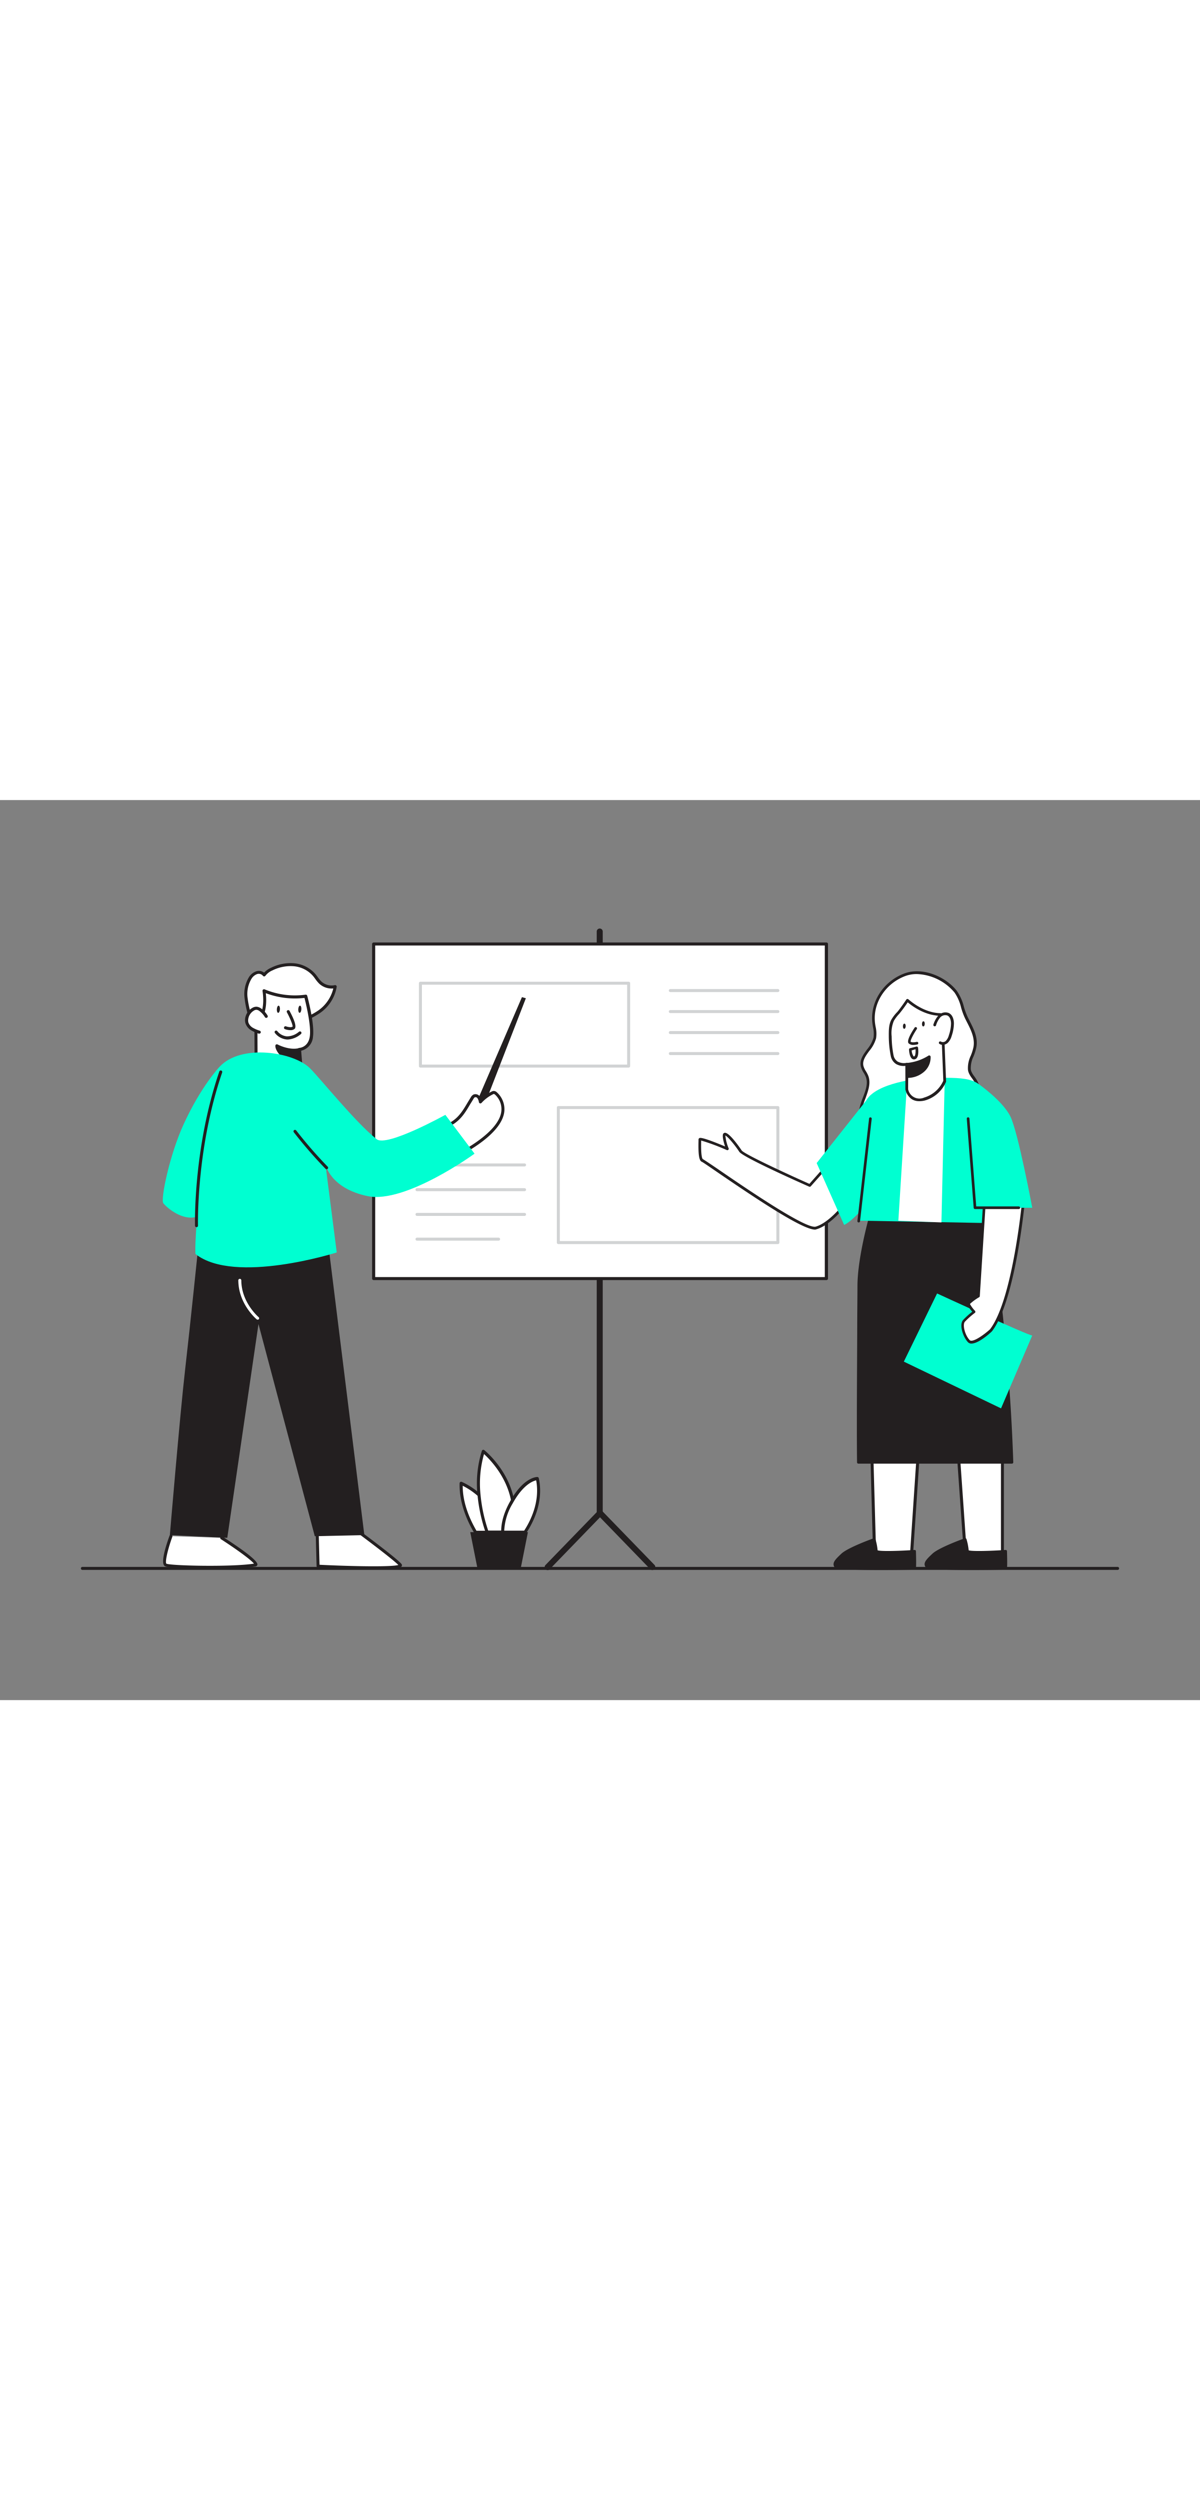 <svg xmlns="http://www.w3.org/2000/svg" viewBox="0 0 400 300" data-imageid="group-presentation-flatline" imageName="Group Presentation" class="illustrations_image" style="width: 144px;"><rect x="0" y="0" width="400" height="300" fill="#808080" stroke="none"/><g id="_48_group_presentation" data-name="#48_group_presentation"><path d="M159.69,231.63a23.25,23.25,0,0,0-6-3.9c-.18,6.38,2.41,12.26,4.8,16.28h7.79" fill="#fff"/><path d="M166.31,244.52h-7.79a.5.5,0,0,1-.44-.25c-2.33-3.91-5.06-10-4.88-16.55a.51.51,0,0,1,.24-.42.52.52,0,0,1,.47-.05,23.61,23.61,0,0,1,6.12,4,.52.52,0,1,1-.69.77,23.7,23.7,0,0,0-5.11-3.47c0,5.91,2.46,11.32,4.59,15h7.49a.52.52,0,1,1,0,1Z" fill="#231f20"/><path d="M170.84,233.34c-1.91-10-9.73-16.26-9.73-16.26a36,36,0,0,0-1.42,14.55A53.68,53.68,0,0,0,162.38,244h8.37" fill="#fff"/><path d="M170.75,244.52h-8.37a.52.52,0,0,1-.49-.35,54.29,54.29,0,0,1-2.72-12.5,36.47,36.47,0,0,1,1.45-14.75.51.51,0,0,1,.34-.33.53.53,0,0,1,.47.09c.33.26,8,6.51,9.92,16.56a.53.53,0,0,1-.41.61.51.51,0,0,1-.6-.41c-1.56-8.11-7.15-13.78-9-15.45a36,36,0,0,0-1.16,13.59,52.7,52.7,0,0,0,2.55,11.91h8a.52.52,0,1,1,0,1Z" fill="#231f20"/><path d="M175,244h-7.41c-.08-2.2.42-5.52,2.8-9.83l.48-.84c4.29-7.27,8.22-7.19,8.22-7.19C180.73,233.8,177.22,240.63,175,244Z" fill="#fff"/><path d="M175,244.52h-7.41a.52.52,0,0,1-.52-.49c-.07-2.11.37-5.58,2.87-10.1l.48-.85c4.4-7.45,8.5-7.45,8.68-7.45a.53.53,0,0,1,.5.41c1.7,7.85-1.88,14.8-4.17,18.25A.51.51,0,0,1,175,244.52Zm-6.9-1h6.62c2.15-3.31,5.32-9.65,4-16.77-1.06.23-4.09,1.34-7.37,6.89-.15.26-.31.53-.47.82A19.31,19.31,0,0,0,168.08,243.49Z" fill="#231f20"/><polygon points="173.63 255.77 159.09 255.77 156.75 244.01 175.97 244.01 173.63 255.77" fill="#231f20"/><path d="M199.91,238.1a.51.51,0,0,1-.5-.5V43.82a.5.5,0,0,1,.5-.5.5.5,0,0,1,.5.5V237.6A.5.5,0,0,1,199.91,238.1Z" fill="#d1d3d4"/><path d="M182.55,256.16a.49.49,0,0,1-.35-.15.49.49,0,0,1,0-.7l17.45-18a.53.53,0,0,1,.72,0l17.45,18a.5.5,0,0,1-.72.69L200,238.35,182.91,256A.52.52,0,0,1,182.55,256.16Z" fill="#d1d3d4"/><path d="M199.91,238.1a.51.51,0,0,1-.5-.5V43.82a.5.5,0,0,1,.5-.5.5.5,0,0,1,.5.5V237.6A.5.5,0,0,1,199.91,238.1Z" fill="none" stroke="#231f20" stroke-linecap="round" stroke-linejoin="round"/><path d="M182.55,256.16a.49.49,0,0,1-.35-.15.49.49,0,0,1,0-.7l17.45-18a.53.53,0,0,1,.72,0l17.45,18a.5.5,0,0,1-.72.69L200,238.35,182.91,256A.52.52,0,0,1,182.55,256.16Z" fill="none" stroke="#231f20" stroke-linecap="round" stroke-linejoin="round"/><rect x="124.55" y="47.97" width="150.9" height="111.53" fill="#fff"/><path d="M275.45,160H124.55a.51.51,0,0,1-.51-.51V48a.51.51,0,0,1,.51-.52h150.9A.51.51,0,0,1,276,48V159.5A.51.51,0,0,1,275.45,160Zm-150.38-1H274.93V48.48H125.07Z" fill="#231f20"/><path d="M174.84,122.12H139a.5.5,0,0,1-.5-.5.5.5,0,0,1,.5-.5h35.85a.5.5,0,0,1,.5.5A.5.5,0,0,1,174.84,122.12Z" fill="#d1d3d4"/><path d="M174.84,130.37H139a.5.5,0,0,1-.5-.5.5.5,0,0,1,.5-.5h35.85a.5.5,0,0,1,.5.5A.5.5,0,0,1,174.84,130.37Z" fill="#d1d3d4"/><path d="M174.84,138.61H139a.5.5,0,0,1,0-1h35.85a.5.5,0,1,1,0,1Z" fill="#d1d3d4"/><path d="M166.19,146.86H139a.5.5,0,0,1-.5-.5.5.5,0,0,1,.5-.5h27.2a.5.5,0,0,1,.5.5A.5.5,0,0,1,166.19,146.86Z" fill="#d1d3d4"/><path d="M259.29,148H186.11a.5.5,0,0,1-.5-.5v-45a.5.5,0,0,1,.5-.5h73.18a.5.5,0,0,1,.5.5v45.05A.5.5,0,0,1,259.29,148Zm-72.68-1h72.18V103H186.61Z" fill="#d1d3d4"/><path d="M209.55,89.17H140.14a.5.5,0,0,1-.5-.5V61.05a.5.5,0,0,1,.5-.5h69.41a.5.5,0,0,1,.5.5V88.67A.51.51,0,0,1,209.55,89.17Zm-68.91-1h68.41V61.55H140.64Z" fill="#d1d3d4"/><path d="M259.29,64H223.44a.5.5,0,0,1-.5-.5.51.51,0,0,1,.5-.5h35.85a.5.5,0,0,1,.5.5A.5.5,0,0,1,259.29,64Z" fill="#d1d3d4"/><path d="M259.29,71H223.44a.5.5,0,0,1-.5-.5.51.51,0,0,1,.5-.5h35.85a.5.5,0,0,1,.5.5A.5.5,0,0,1,259.29,71Z" fill="#d1d3d4"/><path d="M259.29,78H223.44a.5.5,0,0,1-.5-.5.51.51,0,0,1,.5-.5h35.85a.5.5,0,0,1,.5.5A.5.5,0,0,1,259.29,78Z" fill="#d1d3d4"/><path d="M259.29,85H223.44a.5.5,0,0,1,0-1h35.85a.5.5,0,0,1,0,1Z" fill="#d1d3d4"/><path d="M372.53,256.6H27.47a.5.5,0,0,1-.5-.5.5.5,0,0,1,.5-.5H372.53a.5.5,0,0,1,.5.5A.5.5,0,0,1,372.53,256.6Z" fill="#231f20"/><path d="M83.39,72.78A53.3,53.3,0,0,1,82,66a10.2,10.2,0,0,1,1.43-6.68,4.16,4.16,0,0,1,2.13-1.73,2.3,2.3,0,0,1,2.51.73,6,6,0,0,1,2.54-2,14,14,0,0,1,7.47-1.43,10.18,10.18,0,0,1,6.69,3.41,28.46,28.46,0,0,0,2,2.49,5.58,5.58,0,0,0,5,1.39,12.76,12.76,0,0,1-5.42,8.43,24.74,24.74,0,0,1-9.5,3.82,15.88,15.88,0,0,1-5.4.39,6.82,6.82,0,0,1-4.63-2.55" fill="#fff"/><path d="M92.9,75.43a11.34,11.34,0,0,1-1.53-.1,7.3,7.3,0,0,1-5-2.76.51.51,0,0,1,.11-.72.52.52,0,0,1,.72.12,6.36,6.36,0,0,0,4.29,2.34,15.74,15.74,0,0,0,5.22-.38A24.06,24.06,0,0,0,106,70.2a12.56,12.56,0,0,0,5.1-7.4,6.07,6.07,0,0,1-4.73-1.63,12.14,12.14,0,0,1-1.31-1.59c-.23-.32-.46-.64-.72-.94A9.57,9.57,0,0,0,98,55.4a13.58,13.58,0,0,0-7.19,1.38,5.72,5.72,0,0,0-2.33,1.78.52.52,0,0,1-.42.23.53.53,0,0,1-.43-.22A1.77,1.77,0,0,0,85.72,58a3.72,3.72,0,0,0-1.86,1.52,9.87,9.87,0,0,0-1.34,6.35,34.86,34.86,0,0,0,1,5c.15.6.29,1.19.42,1.79a.51.51,0,0,1-.39.62.53.53,0,0,1-.61-.4c-.13-.59-.28-1.18-.42-1.77a34.55,34.55,0,0,1-1-5.12A10.88,10.88,0,0,1,83,59a4.68,4.68,0,0,1,2.41-1.92,2.89,2.89,0,0,1,2.62.44,7.21,7.21,0,0,1,2.36-1.64,14.41,14.41,0,0,1,7.74-1.47,10.66,10.66,0,0,1,7,3.59c.27.33.52.67.77,1a10.54,10.54,0,0,0,1.18,1.44,5.05,5.05,0,0,0,4.53,1.25.53.53,0,0,1,.46.13.49.49,0,0,1,.16.44A13.23,13.23,0,0,1,106.64,71a24.94,24.94,0,0,1-9.7,3.91A20.22,20.22,0,0,1,92.9,75.43Z" fill="#231f20"/><path d="M99.8,83.1l.67,8.27s-2.46,5.14-7.81,3.9a11,11,0,0,1-7.3-5.92l-.08-15.07s3.94-2.15,2.7-10.73a26.48,26.48,0,0,0,13.89,1.8s2.51,9.3,1.91,13.44S99.8,83.1,99.8,83.1Z" fill="#fff"/><path d="M94.28,96a7.88,7.88,0,0,1-1.74-.2,11.42,11.42,0,0,1-7.66-6.22.65.65,0,0,1,0-.19l-.08-15.07a.53.53,0,0,1,.27-.46s3.61-2.14,2.44-10.21a.51.51,0,0,1,.2-.49.53.53,0,0,1,.53-.05,26.24,26.24,0,0,0,13.6,1.76.5.5,0,0,1,.57.37c.11.39,2.53,9.46,1.92,13.66a5.14,5.14,0,0,1-3.94,4.66l.63,7.8a.46.46,0,0,1,0,.26S98.78,96,94.28,96Zm-8.41-6.73a10.52,10.52,0,0,0,6.91,5.52c4.49,1,6.77-2.74,7.16-3.49l-.66-8.13a.56.56,0,0,1,.13-.39.53.53,0,0,1,.36-.17h0c.12,0,3-.21,3.5-3.86.51-3.49-1.3-10.93-1.78-12.8A27.46,27.46,0,0,1,88.6,64.37c.76,6.94-1.91,9.53-2.8,10.19Z" fill="#231f20"/><path d="M99.94,87.21a6.94,6.94,0,0,1-5.49-1.73c-2.37-2.25-2.18-3.56-2.18-3.56s3.82,2,7.31,1.31Z" fill="#231f20"/><path d="M99.12,87.76a7.23,7.23,0,0,1-5-1.92c-2.49-2.35-2.35-3.83-2.33-4a.49.49,0,0,1,.27-.38.5.5,0,0,1,.46,0s3.7,2,7,1.26a.48.48,0,0,1,.4.09.52.52,0,0,1,.2.35l.36,4a.49.49,0,0,1-.42.53A5.46,5.46,0,0,1,99.12,87.76ZM93,82.8a7.75,7.75,0,0,0,1.81,2.32,6.43,6.43,0,0,0,4.6,1.64l-.27-3A12.44,12.44,0,0,1,93,82.8Z" fill="#231f20"/><path d="M96.07,70.52s2.54,4.67,1.77,5.37-2.68,0-2.68,0" fill="#fff"/><path d="M96.77,76.7A5.8,5.8,0,0,1,95,76.37a.5.5,0,1,1,.34-.94c.66.23,1.8.43,2.18.09.14-.39-.72-2.63-1.88-4.76a.5.5,0,0,1,.88-.48c1.24,2.29,2.54,5.18,1.67,6A2.09,2.09,0,0,1,96.77,76.7Z" fill="#231f20"/><path d="M96,79.82h-.32a5.67,5.67,0,0,1-4-2.13.51.51,0,0,1,0-.71.51.51,0,0,1,.71,0,4.68,4.68,0,0,0,3.24,1.79,6.22,6.22,0,0,0,4-1.52.51.51,0,0,1,.71,0,.5.5,0,0,1,0,.71A7.39,7.39,0,0,1,96,79.82Z" fill="#231f20"/><ellipse cx="92.8" cy="69.73" rx="1.2" ry="0.52" transform="translate(17.1 157.73) rotate(-86.22)" fill="#231f20"/><ellipse cx="99.94" cy="69.73" rx="1.2" ry="0.52" transform="translate(23.77 164.85) rotate(-86.22)" fill="#231f20"/><path d="M88.71,72.07A7.22,7.22,0,0,0,86.87,70a2.46,2.46,0,0,0-1.37-.6,2.16,2.16,0,0,0-1.17.35,4.32,4.32,0,0,0-2.06,2.88,3.41,3.41,0,0,0,.06,1.68,3.77,3.77,0,0,0,1.67,2,11.19,11.19,0,0,0,2.43,1.06" fill="#fff"/><path d="M86.43,77.86a.52.52,0,0,1-.17,0,12.09,12.09,0,0,1-2.54-1.11,4.33,4.33,0,0,1-1.88-2.29,3.86,3.86,0,0,1-.08-1.92,4.85,4.85,0,0,1,2.31-3.24,2.65,2.65,0,0,1,1.45-.42,3.06,3.06,0,0,1,1.67.71,7.82,7.82,0,0,1,2,2.24.52.52,0,0,1-.19.71.51.51,0,0,1-.7-.19,7.05,7.05,0,0,0-1.71-1.94,2,2,0,0,0-1.08-.5,1.56,1.56,0,0,0-.89.28,3.85,3.85,0,0,0-1.82,2.54,3,3,0,0,0,0,1.43,3.36,3.36,0,0,0,1.45,1.72,11.13,11.13,0,0,0,2.33,1,.52.52,0,0,1,.32.66A.51.51,0,0,1,86.43,77.86Z" fill="#231f20"/><path d="M57,245.35s-3.19,8.73-1.78,9.57,22.47,1.2,29.79,0c2.36-.39-11.11-9-11.11-9" fill="#fff"/><path d="M69.33,256.21c-7,0-13.48-.32-14.38-.86-1.53-.92.33-6.77,1.57-10.17a.51.51,0,0,1,.64-.3.5.5,0,0,1,.3.64c-1.57,4.3-2.5,8.49-2,9,1.26.67,21.22,1.19,29.19,0-.9-1.25-6.11-5-11-8.15a.49.49,0,0,1-.15-.69.5.5,0,0,1,.69-.15c5.45,3.5,11.89,7.95,11.61,9.35a.77.77,0,0,1-.69.58A119.17,119.17,0,0,1,69.33,256.21Z" fill="#231f20"/><path d="M105.65,241.29l.38,14.08s28.9,1.44,27.4-.44-15-11.83-15-11.83L116.57,233Z" fill="#fff"/><path d="M123.83,256.41c-5.7,0-12.67-.29-17.83-.54a.5.5,0,0,1-.47-.49l-.38-14.08a.51.51,0,0,1,.2-.41l10.91-8.32a.5.5,0,0,1,.8.3l1.84,9.94c1.6,1.18,13.47,10,14.92,11.81a.67.67,0,0,1,.09.75C133.51,256.15,129.25,256.41,123.83,256.41Zm-17.32-1.52c11.48.56,24,.75,26.28.07-1.87-1.89-10.25-8.21-14.64-11.46a.5.5,0,0,1-.2-.31l-1.73-9.34-10.06,7.68Z" fill="#231f20"/><path d="M108.87,143.58,121.45,245l-16.52.37L86.16,174.66l-10.4,71.25L56.62,245s3.33-39.8,5.07-55,4.42-41.33,4.42-41.33Z" fill="#231f20"/><path d="M85.88,173.2a.51.51,0,0,1-.32-.12c-.25-.21-6.09-5.18-6.12-13a.5.5,0,0,1,.5-.5h0a.51.51,0,0,1,.5.5c0,7.37,5.71,12.22,5.76,12.27a.49.49,0,0,1,.06.7A.48.48,0,0,1,85.88,173.2Z" fill="#fff"/><polygon points="155.39 108.86 173.98 65.69 175.29 66.06 158.15 110.27 155.39 108.86" fill="#231f20"/><path d="M145,110.77a49.73,49.73,0,0,0,6.09-3.31c3-2,4.4-5,6.27-8.1a1.85,1.85,0,0,1,.69-.75,1.27,1.27,0,0,1,1.47.46,3.71,3.71,0,0,1,.59,1.55,13.14,13.14,0,0,1,4-3,1.17,1.17,0,0,1,.57-.16,1.15,1.15,0,0,1,.65.34,7.09,7.09,0,0,1,2.31,6c-.74,6.35-10.63,12.33-15.72,14.86" fill="#fff"/><path d="M151.89,119.18a.49.49,0,0,1-.45-.28.5.5,0,0,1,.22-.67c2.44-1.21,14.66-7.59,15.45-14.47A6.57,6.57,0,0,0,165,98.17c-.07,0-.24-.21-.35-.21a1,1,0,0,0-.32.11,12.61,12.61,0,0,0-3.83,2.89.51.51,0,0,1-.86-.23,3.26,3.26,0,0,0-.49-1.35.78.78,0,0,0-.86-.32,1.41,1.41,0,0,0-.48.57c-.34.54-.65,1.08-1,1.61-1.48,2.52-2.87,4.9-5.45,6.63a51.23,51.23,0,0,1-6.15,3.35.5.5,0,0,1-.67-.24.49.49,0,0,1,.23-.66,49.59,49.59,0,0,0,6-3.28c2.39-1.6,3.73-3.89,5.15-6.3l1-1.64a2.36,2.36,0,0,1,.9-.94,1.77,1.77,0,0,1,2.09.6,2.89,2.89,0,0,1,.45.87,13.58,13.58,0,0,1,3.5-2.46,1.57,1.57,0,0,1,.83-.21,1.64,1.64,0,0,1,.94.46,7.58,7.58,0,0,1,2.47,6.46c-.83,7.2-12.45,13.49-16,15.25A.59.59,0,0,1,151.89,119.18Z" fill="#231f20"/><path d="M148.45,104.92s-19.51,10.83-22.9,8.12c-7.14-5.69-18.58-20-22.19-23.61-5.41-5.44-23-8.31-30.17-.52,0,0-6.12,6.35-12,19.2-4.63,10.08-7.74,25-6.75,26.28,1.23,1.54,6.43,6,11.27,4.48-.86,10.58-.54,12.44-.54,12.44,13,10.3,47.08-.52,47.08-.52l-3.77-29.37s1.52,8,14.09,10.6,35.61-14.15,35.61-14.15Z" fill="#00ffd1" class="target-color"/><path d="M108.87,123.06a.51.51,0,0,1-.36-.15,147.16,147.16,0,0,1-10.58-12.19.5.5,0,0,1,.1-.7.52.52,0,0,1,.7.1,144.77,144.77,0,0,0,10.5,12.09.5.5,0,0,1,0,.71A.49.49,0,0,1,108.87,123.06Z" fill="#231f20"/><path d="M65.5,142.37a.51.51,0,0,1-.5-.49c0-.25-.67-25.76,8.11-51.41a.5.5,0,0,1,.63-.31.51.51,0,0,1,.32.64C65.34,116.27,66,141.6,66,141.85a.5.5,0,0,1-.48.52Z" fill="#231f20"/><polygon points="319.11 213.23 321.94 253.49 334.15 251.68 334.13 211.35 319.11 213.23" fill="#fff"/><path d="M321.48,254.06l-2.9-41.27,16.05-2,0,41.33Zm-1.83-40.4,2.75,39.26,11.25-1.67,0-39.33Z" fill="#231f20"/><path d="M335.21,256.1a56.64,56.64,0,0,0,0-5.68s-13.26.91-12.78-.22a22.4,22.4,0,0,0-.71-3.72s-8.3,3-10.56,5-3.09,3.16-2.15,4.09S335.21,256.1,335.21,256.1Z" fill="#231f20"/><path d="M324,256.63c-7.28,0-14.68-.15-15.3-.76a1.59,1.59,0,0,1-.5-1.17c0-1,1-2,2.68-3.57,2.29-2.06,10.36-4.95,10.71-5.07a.43.43,0,0,1,.35,0,.44.44,0,0,1,.22.28,19.13,19.13,0,0,1,.73,3.73c1.09.38,7,.24,12.3-.12a.44.44,0,0,1,.33.11.41.41,0,0,1,.14.31c.17,5.69,0,5.84-.13,6a.58.58,0,0,1-.32.14h0C332.41,256.58,328.23,256.63,324,256.63Zm-2.58-9.57c-1.76.65-8.09,3.05-9.95,4.73-1.23,1.11-2.37,2.23-2.39,2.93a.67.67,0,0,0,.25.52c1.07.57,16.05.56,25.5.42,0-.76,0-2.81,0-4.77-5.55.37-12.06.6-12.7-.29A.58.58,0,0,1,322,250,23.93,23.93,0,0,0,321.43,247.06Z" fill="#231f20"/><polygon points="290.55 217.11 291.58 253.49 303.79 251.68 306.35 213.23 290.55 217.11" fill="#fff"/><path d="M291.09,254.07l-1-37.35,16.85-4.14-2.63,39.54Zm0-36.57,1,35.41,11.25-1.66,2.5-37.37Z" fill="#231f20"/><path d="M276.18,121.47l-6.25,7s-22-9.72-23.08-11.45-4.27-5.86-5.21-5.67.84,4.93.84,4.93-9.17-3.9-9.17-3.15-.31,6.62.82,7,33.44,23.84,37.94,22.52,9.17-7.32,9.17-7.32" fill="#fff"/><path d="M271.69,143.18c-4.06,0-18.1-9.23-32.79-19.29-2.48-1.71-4.63-3.18-4.93-3.31-.93-.31-1.25-2.26-1.13-7,0-.2,0-.35,0-.44a.59.59,0,0,1,.24-.44c.22-.15.78-.52,8.61,2.76-.48-1.43-1-3.46-.65-4.18a.78.78,0,0,1,.5-.37c1.58-.31,5.64,5.81,5.68,5.87.76,1.16,14.12,7.39,22.58,11.15l6-6.78a.46.46,0,0,1,.69.6l-6.24,7a.48.48,0,0,1-.53.11c-3.69-1.63-22.14-9.87-23.29-11.62-1.44-2.21-3.84-5.08-4.64-5.43a14.31,14.31,0,0,0,1.09,4.28.47.47,0,0,1-.11.49.46.46,0,0,1-.5.09,69.44,69.44,0,0,0-8.54-3.18s0,0,0,.08c-.13,5.25.38,6,.54,6.1s1.28.77,5.13,3.41c8.76,6,29.25,20.06,32.53,19.1,4.31-1.26,8.89-7.1,8.93-7.16a.46.46,0,0,1,.72.56c-.19.25-4.8,6.14-9.4,7.48A2,2,0,0,1,271.69,143.18Z" fill="#231f20"/><path d="M286.12,220.73c-.2-18.64.14-47.67.14-58.75s5.26-27.93,5.26-27.93l36.75-1.2s7.36,37,9.05,87.88Z" fill="#231f20"/><path d="M337.32,221.18h-51.2a.44.44,0,0,1-.44-.44c-.14-12.65,0-29.71.06-43.43,0-6.34.08-11.76.08-15.33,0-11,5.22-27.89,5.28-28.06a.44.44,0,0,1,.4-.31l36.76-1.2a.48.48,0,0,1,.45.36c.07.37,7.38,37.63,9.05,87.95a.41.41,0,0,1-.12.32A.45.45,0,0,1,337.32,221.18Zm-50.77-.89h50.32c-1.61-47.34-8.2-83-9-87l-36.06,1.17c-.7,2.31-5.15,17.43-5.15,27.5,0,3.57,0,9-.08,15.34C286.53,190.87,286.42,207.7,286.55,220.29Z" fill="#231f20"/><path d="M323.14,89.82c-.37-2.39,1.37-4.88,1.83-7.39.66-3.54-1.25-6.73-2.77-9.76s-1.69-6.3-3.63-8.79c-3.67-4.7-11.28-7.82-17.05-5.62-6.5,2.48-11.17,9.06-10.27,16.13.21,1.65.7,3.31.35,4.93-.72,3.45-5,6-4.21,9.41.28,1.18,1.14,2.13,1.59,3.25,1.44,3.53-1.34,7.24-2.07,11-.64,3.29.35,6.65,1.41,9.83.91,2.76,2.08,5.74,4.62,7.14a11,11,0,0,0,5.25,1c8,.13,16.44-1.43,22.46-6.69s8.6-15,4-21.52a10.55,10.55,0,0,1-1.29-2A3.75,3.75,0,0,1,323.14,89.82Z" fill="#fff"/><path d="M299.06,121.43h-.88a11.56,11.56,0,0,1-5.47-1.09c-2.68-1.49-3.9-4.6-4.82-7.39-1.08-3.25-2.08-6.7-1.42-10.07a24.35,24.35,0,0,1,1.19-3.78c.92-2.44,1.79-4.75.9-6.93a10.33,10.33,0,0,0-.67-1.27,7.14,7.14,0,0,1-.94-2.06c-.52-2.18.81-4,2.1-5.75a10.84,10.84,0,0,0,2.11-3.85A9.44,9.44,0,0,0,291,75.7c-.07-.41-.14-.83-.19-1.25-.89-7,3.55-13.94,10.55-16.62,6.23-2.37,14,1.15,17.58,5.77a15.85,15.85,0,0,1,2.34,5.24,24.15,24.15,0,0,0,1.34,3.62l.48.94c1.45,2.85,3,5.79,2.33,9.11a17,17,0,0,1-.92,2.94,8.8,8.8,0,0,0-.91,4.3h0a3.17,3.17,0,0,0,.22.8,6.85,6.85,0,0,0,.91,1.49l.32.45c3.88,5.54,3.41,15.57-4.09,22.12C315.84,119.08,308.28,121.43,299.06,121.43ZM305.58,58a10.9,10.9,0,0,0-3.9.69c-6.62,2.52-10.81,9.1-10,15.65.05.4.12.81.19,1.21a10.27,10.27,0,0,1,.16,3.87,11.33,11.33,0,0,1-2.27,4.2c-1.21,1.66-2.36,3.23-1.95,5a6.55,6.55,0,0,0,.85,1.8,10.77,10.77,0,0,1,.73,1.39c1,2.52,0,5.11-.89,7.6a22.92,22.92,0,0,0-1.16,3.64c-.61,3.15.31,6.34,1.39,9.6.88,2.63,2,5.55,4.41,6.89a10.75,10.75,0,0,0,5,1c9.38.16,17.05-2.12,22.15-6.58,7.12-6.21,7.59-15.69,3.94-20.91-.1-.14-.2-.29-.31-.43a8.17,8.17,0,0,1-1-1.69,4.35,4.35,0,0,1-.27-1,9.58,9.58,0,0,1,.95-4.76,16.65,16.65,0,0,0,.88-2.79c.56-3-.86-5.81-2.25-8.52l-.48-.95a23.37,23.37,0,0,1-1.39-3.76,14.92,14.92,0,0,0-2.19-5A17.13,17.13,0,0,0,305.58,58Z" fill="#231f20"/><path d="M290.13,98.39,272.22,121s1.8,4.07,9.16,20.62c6.49-3.24,17.31-20.79,17.31-20.79Z" fill="#00ffd1" class="target-color"/><path d="M306.48,92.86S292.2,94.18,288.84,100s-2.47,40.19-2.47,40.19l43.46.81s4.32-34.67-1.58-43.67C326,92.23,320.05,92.24,306.48,92.86Z" fill="#00ffd1" class="target-color"/><polygon points="314.9 93.5 313.81 140.78 299.45 140.22 302.25 95.79 314.9 93.5" fill="#fff"/><path d="M302.3,88.07l-.05,8.34s.84,4.66,5.92,3.24a10.48,10.48,0,0,0,6.73-6l-.58-14.43a26.24,26.24,0,0,1-.83-7.74c-6.16-.1-11-4.75-11-4.75s-2.12,3.19-3,4.19a12.85,12.85,0,0,0-1.9,2.51,11,11,0,0,0-.78,5.38,34.82,34.82,0,0,0,.63,6.28C298.2,89,302.3,88.07,302.3,88.07Z" fill="#fff"/><path d="M306.36,100.37a4.53,4.53,0,0,1-2.41-.65,5.29,5.29,0,0,1-2.15-3.23l0-7.89a5,5,0,0,1-3.13-.63,4.11,4.11,0,0,1-1.77-2.77,34.92,34.92,0,0,1-.64-6.36c0-1.72-.08-3.88.84-5.6a12.68,12.68,0,0,1,2-2.61c.88-1,3-4.1,3-4.13a.47.47,0,0,1,.7-.08c.05,0,4.8,4.53,10.7,4.62a.55.55,0,0,1,.32.14.51.51,0,0,1,.13.33,23.61,23.61,0,0,0,.68,7,3.68,3.68,0,0,1,.15.74c0,.1.58,14.43.58,14.43a.57.57,0,0,1,0,.18,10.86,10.86,0,0,1-7,6.26A7.2,7.2,0,0,1,306.36,100.37Zm-3.65-4a3.84,3.84,0,0,0,5.33,2.8,10.15,10.15,0,0,0,6.4-5.62c-.57-14.34-.57-14.34-.57-14.35a4.43,4.43,0,0,0-.12-.54,24,24,0,0,1-.72-6.76c-5.11-.25-9.19-3.41-10.46-4.49a45.81,45.81,0,0,1-2.79,3.8,12.66,12.66,0,0,0-1.84,2.42,10.69,10.69,0,0,0-.72,5.16,34.23,34.23,0,0,0,.61,6.19,3.25,3.25,0,0,0,1.37,2.18,4.5,4.5,0,0,0,3,.43.45.45,0,0,1,.56.44l-.05,8.34Z" fill="#231f20"/><path d="M302.35,92.17a8,8,0,0,0,5.56-2.11,5.85,5.85,0,0,0,1.85-4.53,16.15,16.15,0,0,1-7.46,2.54Z" fill="#231f20"/><path d="M302.5,92.61h-.17a.45.45,0,0,1-.42-.44l-.05-4.09a.44.44,0,0,1,.43-.45,16,16,0,0,0,7.23-2.46.42.42,0,0,1,.42,0,.44.44,0,0,1,.26.34,6.29,6.29,0,0,1-2,4.9A8.33,8.33,0,0,1,302.5,92.61Zm.25-4.12,0,3.23a7.39,7.39,0,0,0,4.8-2,5.78,5.78,0,0,0,1.72-3.43A16.14,16.14,0,0,1,302.75,88.49Z" fill="#231f20"/><path d="M305.25,76.1s-2.68,4-2,4.7,2.42.23,2.42.23" fill="#fff"/><path d="M304.46,81.62a2.14,2.14,0,0,1-1.58-.52c-.72-.79.7-3.29,2-5.25a.44.44,0,0,1,.73.49c-1.22,1.84-2.19,3.79-2.06,4.19.29.31,1.35.23,2,.07a.45.45,0,0,1,.54.32.44.44,0,0,1-.32.54A5.47,5.47,0,0,1,304.46,81.62Z" fill="#231f20"/><ellipse cx="301.45" cy="75.39" rx="0.86" ry="0.46" transform="translate(214.27 373.64) rotate(-87.75)" fill="#231f20"/><ellipse cx="307.8" cy="74.6" rx="0.86" ry="0.46" transform="translate(221.16 379.23) rotate(-87.75)" fill="#231f20"/><path d="M303.43,83.15l2.13-.55s.44,3.12-.76,3.39S303.43,83.15,303.43,83.15Z" fill="#fff"/><path d="M304.65,86.45a1,1,0,0,1-.64-.22c-.85-.65-1-2.66-1-3.06a.43.43,0,0,1,.33-.45l2.13-.55a.46.46,0,0,1,.36.06.48.48,0,0,1,.19.31c.08.59.42,3.54-1.11,3.88A1,1,0,0,1,304.65,86.45Zm-.75-3a3.74,3.74,0,0,0,.65,2,.16.16,0,0,0,.15,0c.44-.1.55-1.35.47-2.4Z" fill="#231f20"/><path d="M286.24,140.79h-.05a.44.44,0,0,1-.39-.49l3.89-34.15a.44.44,0,1,1,.88.1l-3.89,34.15A.45.45,0,0,1,286.24,140.79Z" fill="#231f20"/><path d="M311.54,75a7.8,7.8,0,0,1,1.56-2.82,2.68,2.68,0,0,1,2.95-.72,3.3,3.3,0,0,1,1.43,3.09,13.08,13.08,0,0,1-.73,4,4.62,4.62,0,0,1-1.14,2.08,1.85,1.85,0,0,1-2.2.31" fill="#fff"/><path d="M314.23,81.6a1.9,1.9,0,0,1-1.08-.33.44.44,0,0,1-.11-.63.45.45,0,0,1,.63-.12,1.4,1.4,0,0,0,1.63-.27,4.33,4.33,0,0,0,1-1.89,12.7,12.7,0,0,0,.71-3.85c0-.49-.09-2.14-1.18-2.68a2.26,2.26,0,0,0-2.43.63A7.55,7.55,0,0,0,312,75.13a.46.46,0,0,1-.59.26.46.46,0,0,1-.27-.59,8.41,8.41,0,0,1,1.66-3,3.16,3.16,0,0,1,3.48-.81c1.53.75,1.69,2.7,1.69,3.5a13.33,13.33,0,0,1-.75,4.14,5.18,5.18,0,0,1-1.27,2.27A2.59,2.59,0,0,1,314.23,81.6Z" fill="#231f20"/><path d="M344.08,178.46c-.94.2-31.72-14-31.72-14l-11.08,22.72,32.4,15.58Z" fill="#00ffd1" class="target-color"/><path d="M341.46,131.47s-3,34.8-11.08,45.32c0,0-5.8,5.28-7.41,3.59s-2.73-5.45-1.6-6.76a26.74,26.74,0,0,1,3.37-3s-2-2.26-1.77-2.82,3.25-2.44,3.25-2.44l2-32.51" fill="#fff"/><path d="M323.83,181.16a1.56,1.56,0,0,1-1.19-.47c-1.61-1.69-3-5.75-1.62-7.37a25,25,0,0,1,3.06-2.77c-1.26-1.44-1.77-2.43-1.52-3s2.21-1.86,3.22-2.5l2-32.27a.44.44,0,0,1,.45-.43h0a.46.46,0,0,1,.43.48l-2.06,32.51a.47.47,0,0,1-.21.36,17.71,17.71,0,0,0-3.08,2.26,11.07,11.07,0,0,0,1.7,2.3.46.46,0,0,1,.12.35.44.44,0,0,1-.18.32,27.13,27.13,0,0,0-3.31,2.94c-.88,1,0,4.48,1.59,6.14.89.94,4.56-1.6,6.77-3.6,7.84-10.25,10.9-44.68,10.93-45a.48.48,0,0,1,.5-.41.46.46,0,0,1,.42.49c-.13,1.43-3.12,35.05-11.18,45.56C329.84,177.89,326.12,181.16,323.83,181.16Z" fill="#231f20"/><path d="M326.22,94.67s8,5.56,10.58,10.81,7.28,30.41,7.28,30.41H325Z" fill="#00ffd1" class="target-color"/><path d="M339.57,136.33H325a.45.45,0,0,1-.44-.41l-2.3-29.7a.43.43,0,0,1,.41-.47.43.43,0,0,1,.47.4l2.27,29.3h14.18a.44.44,0,0,1,.45.44A.45.45,0,0,1,339.57,136.33Z" fill="#231f20"/><path d="M304.85,256.1a56.64,56.64,0,0,0,0-5.68s-13.26.91-12.79-.22a22.47,22.47,0,0,0-.7-3.72s-8.31,3-10.56,5-3.1,3.16-2.16,4.09S304.85,256.1,304.85,256.1Z" fill="#231f20"/><path d="M293.65,256.63c-7.29,0-14.69-.15-15.3-.76a1.52,1.52,0,0,1-.5-1.17c0-1,1-2,2.68-3.57,2.29-2.06,10.36-4.95,10.7-5.07a.45.45,0,0,1,.36,0,.44.44,0,0,1,.22.28,19.13,19.13,0,0,1,.73,3.73c1.09.38,7,.24,12.3-.12a.44.44,0,0,1,.33.11.45.45,0,0,1,.14.31c.17,5.69,0,5.85-.14,6a.52.52,0,0,1-.32.14h0C302.05,256.58,297.87,256.63,293.65,256.63Zm-2.58-9.57c-1.76.65-8.09,3.05-9.95,4.73-1.23,1.11-2.37,2.23-2.39,2.93a.65.65,0,0,0,.24.52c1.08.57,16.06.57,25.51.42,0-.76,0-2.81,0-4.77-5.55.37-12.06.6-12.7-.29a.58.58,0,0,1-.06-.57A26.11,26.11,0,0,0,291.07,247.06Z" fill="#231f20"/></g></svg>